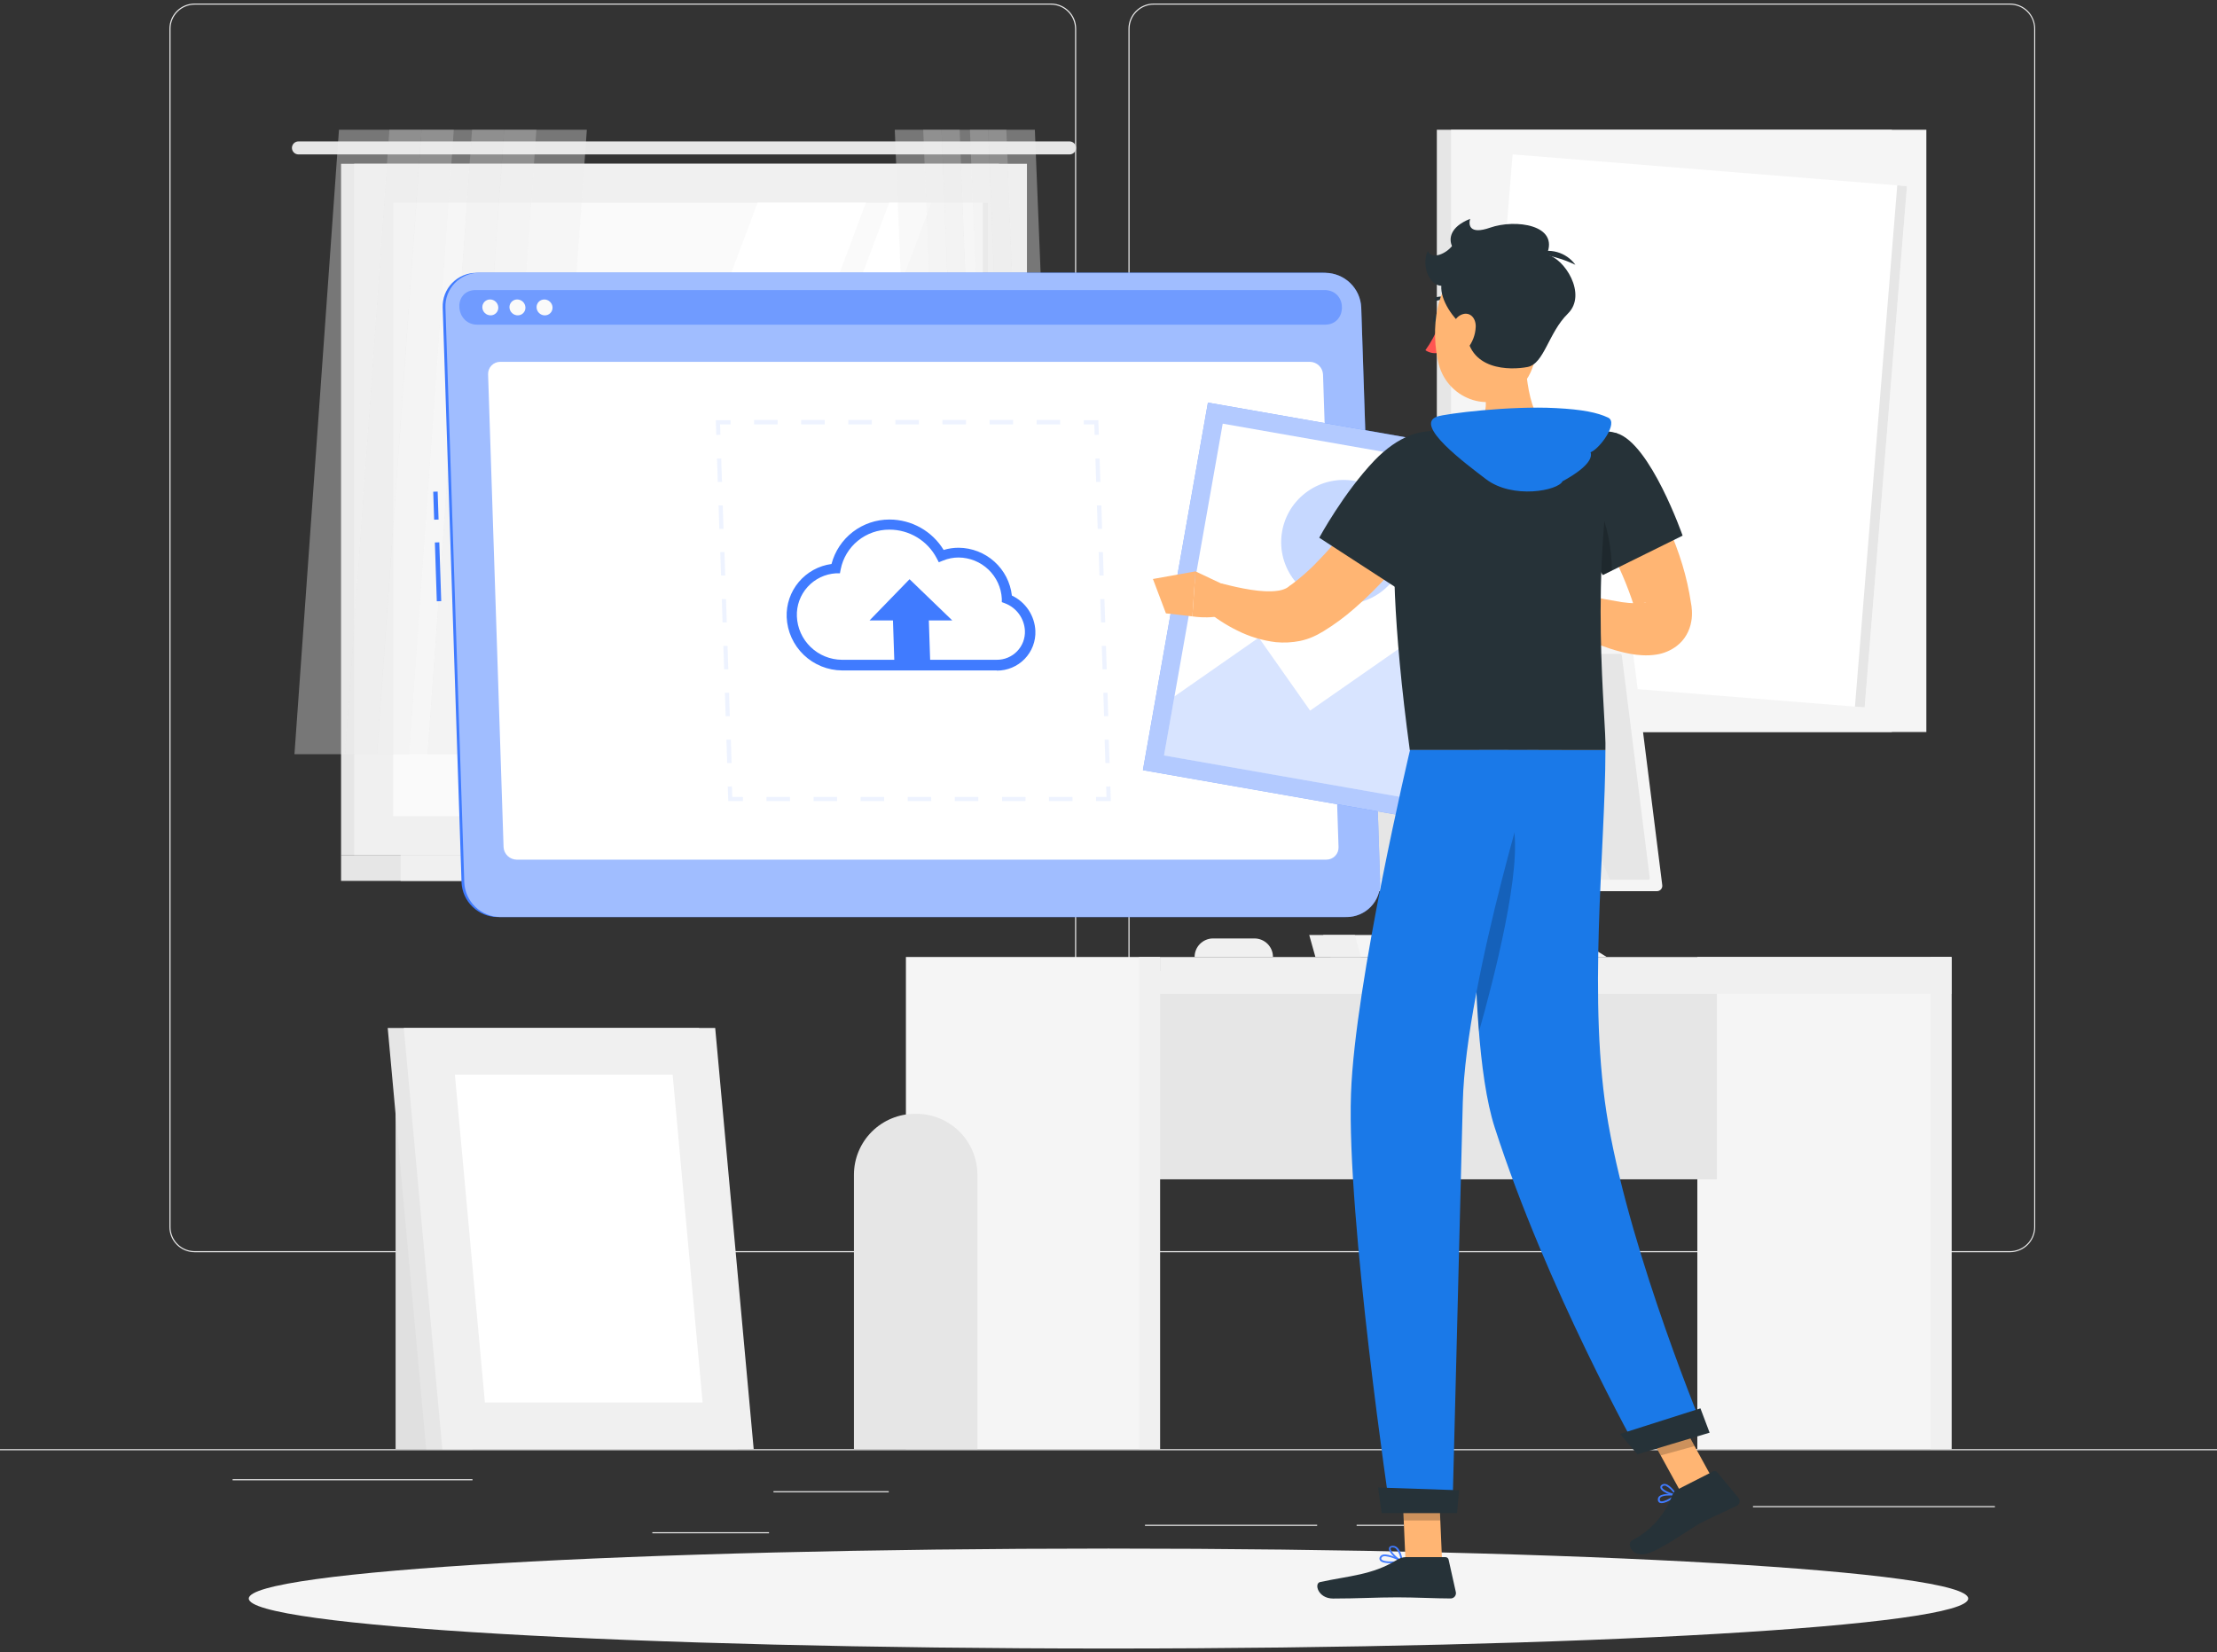 <svg width="314" height="234" viewBox="0 0 314 234" fill="none" xmlns="http://www.w3.org/2000/svg">
<rect x="0" y="0" width="314" height="234" fill="#333333" stroke="none"/>
<g clip-path="url(#clip0_3_2769)">
<path d="M314 205.261H0V205.417H314V205.261Z" fill="#EBEBEB"/>
<path d="M148.836 177.371H27.576C26.625 177.37 25.715 176.993 25.044 176.323C24.373 175.654 23.996 174.747 23.996 173.801V4.071C23.996 3.125 24.373 2.217 25.044 1.548C25.715 0.879 26.625 0.502 27.576 0.5L148.836 0.5C149.787 0.5 150.699 0.876 151.372 1.546C152.044 2.215 152.422 3.124 152.422 4.071V173.801C152.422 174.27 152.329 174.734 152.149 175.167C151.969 175.6 151.705 175.994 151.372 176.326C151.039 176.657 150.643 176.92 150.208 177.1C149.773 177.279 149.307 177.371 148.836 177.371ZM27.576 0.656C26.667 0.658 25.797 1.018 25.155 1.659C24.513 2.299 24.153 3.166 24.153 4.071V173.801C24.153 174.705 24.513 175.573 25.155 176.213C25.797 176.853 26.667 177.213 27.576 177.215H148.836C149.745 177.213 150.616 176.853 151.259 176.213C151.901 175.573 152.263 174.706 152.265 173.801V4.071C152.263 3.166 151.901 2.298 151.259 1.658C150.616 1.018 149.745 0.658 148.836 0.656H27.576Z" fill="#EBEBEB"/>
<path d="M284.679 177.371H163.412C162.461 177.37 161.55 176.993 160.878 176.324C160.206 175.655 159.828 174.747 159.826 173.801V4.071C159.828 3.124 160.206 2.217 160.878 1.548C161.55 0.878 162.461 0.502 163.412 0.5L284.679 0.5C285.627 0.503 286.536 0.881 287.206 1.55C287.876 2.219 288.252 3.126 288.252 4.071V173.801C288.252 174.746 287.876 175.652 287.206 176.321C286.536 176.99 285.627 177.368 284.679 177.371ZM163.412 0.656C162.503 0.658 161.632 1.018 160.989 1.658C160.346 2.298 159.985 3.166 159.983 4.071V173.801C159.985 174.706 160.346 175.573 160.989 176.213C161.632 176.853 162.503 177.213 163.412 177.215H284.679C285.587 177.213 286.459 176.853 287.101 176.213C287.744 175.573 288.106 174.706 288.107 173.801V4.071C288.106 3.166 287.744 2.298 287.101 1.658C286.459 1.018 285.587 0.658 284.679 0.656H163.412Z" fill="#EBEBEB"/>
<path d="M125.876 211.214H109.548V211.37H125.876V211.214Z" fill="#EBEBEB"/>
<path d="M66.92 209.519H32.945V209.675H66.92V209.519Z" fill="#EBEBEB"/>
<path d="M108.92 217.023H92.391V217.179H108.92V217.023Z" fill="#EBEBEB"/>
<path d="M186.553 215.972H162.168V216.129H186.553V215.972Z" fill="#EBEBEB"/>
<path d="M198.856 215.972H192.143V216.129H198.856V215.972Z" fill="#EBEBEB"/>
<path d="M282.544 213.327H248.28V213.484H282.544V213.327Z" fill="#EBEBEB"/>
<path d="M141.488 23.199H48.306V121.112H141.488V23.199Z" fill="#E6E6E6"/>
<path d="M151.48 20.029H42.277C42.155 20.028 42.035 20.051 41.922 20.097C41.809 20.143 41.707 20.21 41.62 20.296C41.534 20.381 41.465 20.483 41.419 20.595C41.372 20.707 41.348 20.827 41.348 20.948C41.348 21.193 41.446 21.429 41.62 21.602C41.794 21.776 42.031 21.873 42.277 21.873H151.48C151.602 21.873 151.722 21.849 151.835 21.803C151.947 21.756 152.049 21.688 152.135 21.602C152.221 21.516 152.289 21.414 152.335 21.302C152.381 21.189 152.404 21.069 152.403 20.948C152.403 20.704 152.306 20.47 152.133 20.298C151.96 20.126 151.725 20.029 151.48 20.029Z" fill="#E6E6E6"/>
<path d="M145.451 23.199H50.158V121.112H145.451V23.199Z" fill="#F0F0F0"/>
<path d="M141.488 121.111H48.306V124.77H141.488V121.111Z" fill="#E6E6E6"/>
<path d="M152.033 121.111H56.74V124.77H152.033V121.111Z" fill="#F0F0F0"/>
<path d="M139.912 115.602V28.714L55.691 28.714V115.602H139.912Z" fill="#FAFAFA"/>
<path d="M74.807 115.596L107.3 28.708H122.636L90.149 115.596H74.807Z" fill="white"/>
<path d="M93.44 115.596L125.933 28.708H131.911L99.419 115.596H93.44Z" fill="white"/>
<path d="M139.912 115.596V28.708H139.209V115.596H139.912Z" fill="#E6E6E6"/>
<g opacity="0.6">
<path opacity="0.6" d="M53.405 106.823H41.705L48.01 18.378H59.71L53.405 106.823Z" fill="#F0F0F0"/>
<path opacity="0.6" d="M57.964 106.823H48.846L55.151 18.378H64.269L57.964 106.823Z" fill="#E6E6E6"/>
<path opacity="0.6" d="M65.105 106.823H53.405L59.71 18.378H71.41L65.105 106.823Z" fill="#F0F0F0"/>
<path opacity="0.6" d="M69.664 106.823H60.545L66.857 18.378H75.969L69.664 106.823Z" fill="#E6E6E6"/>
<path opacity="0.6" d="M76.804 106.823H65.105L71.41 18.378H83.116L76.804 106.823Z" fill="#F0F0F0"/>
</g>
<g opacity="0.6">
<path opacity="0.6" d="M143.517 106.823H150.13L146.569 18.378H139.956L143.517 106.823Z" fill="#F0F0F0"/>
<path opacity="0.6" d="M140.942 106.823H146.092L142.531 18.378H137.375L140.942 106.823Z" fill="#E6E6E6"/>
<path opacity="0.6" d="M136.904 106.823H143.517L139.956 18.378H133.343L136.904 106.823Z" fill="#F0F0F0"/>
<path opacity="0.6" d="M134.329 106.823H139.479L135.918 18.378H130.762L134.329 106.823Z" fill="#E6E6E6"/>
<path opacity="0.6" d="M130.291 106.823H136.904L133.343 18.378H126.73L130.291 106.823Z" fill="#F0F0F0"/>
</g>
<path d="M267.943 18.378H203.503V103.684H267.943V18.378Z" fill="#E6E6E6"/>
<path d="M272.835 18.378H205.513V103.684H272.835V18.378Z" fill="#F5F5F5"/>
<path d="M214.234 21.869L208.242 95.704L264.103 100.199L270.095 26.364L214.234 21.869Z" fill="white"/>
<path d="M268.714 26.252L262.722 100.087L264.099 100.198L270.091 26.363L268.714 26.252Z" fill="#E6E6E6"/>
<path d="M276.389 135.55H240.398V205.254H276.389V135.55Z" fill="#F5F5F5"/>
<path d="M276.389 135.55H273.419V205.254H276.389V135.55Z" fill="#F0F0F0"/>
<path d="M160.303 167.041H243.174V137.545H160.303V167.041Z" fill="#E6E6E6"/>
<path d="M164.291 140.784H276.383V135.556H164.291V140.784Z" fill="#F0F0F0"/>
<path d="M164.298 135.55H128.307V205.254H164.298V135.55Z" fill="#F5F5F5"/>
<path d="M129.607 157.761H129.77C132.067 157.761 134.269 158.67 135.894 160.287C137.518 161.904 138.43 164.098 138.43 166.385V205.254H120.947V166.385C120.947 164.098 121.859 161.904 123.483 160.287C125.107 158.67 127.31 157.761 129.607 157.761Z" fill="#E6E6E6"/>
<path d="M164.298 135.55H161.327V205.254H164.298V135.55Z" fill="#F0F0F0"/>
<path d="M204.804 135.55H197.042L198.926 120.505H206.694L204.804 135.55Z" fill="#F0F0F0"/>
<path d="M206.524 135.55H198.756L200.646 120.505H208.408L206.524 135.55Z" fill="#F5F5F5"/>
<path d="M207.466 128.027H199.704L200.646 120.505H208.408L207.466 128.027Z" fill="#F0F0F0"/>
<path d="M178.936 126.227H233.861C233.969 126.227 234.075 126.204 234.173 126.16C234.272 126.115 234.359 126.051 234.43 125.971C234.502 125.89 234.555 125.796 234.587 125.693C234.618 125.591 234.628 125.483 234.615 125.376L230.382 91.659C230.359 91.475 230.27 91.306 230.131 91.183C229.993 91.06 229.814 90.992 229.628 90.99H174.703C174.595 90.99 174.488 91.013 174.389 91.057C174.29 91.102 174.201 91.167 174.13 91.248C174.058 91.329 174.004 91.424 173.972 91.527C173.94 91.63 173.93 91.739 173.944 91.847L178.176 125.564C178.201 125.747 178.291 125.916 178.431 126.038C178.571 126.159 178.75 126.227 178.936 126.227Z" fill="#F0F0F0"/>
<path d="M179.753 126.227H234.677C234.785 126.227 234.892 126.204 234.99 126.16C235.088 126.115 235.176 126.051 235.247 125.971C235.318 125.89 235.371 125.796 235.403 125.693C235.435 125.591 235.444 125.483 235.431 125.376L231.198 91.659C231.176 91.475 231.087 91.306 230.948 91.183C230.809 91.06 230.63 90.992 230.445 90.99H175.52C175.411 90.99 175.304 91.013 175.205 91.057C175.106 91.102 175.018 91.167 174.946 91.248C174.874 91.329 174.82 91.424 174.788 91.527C174.756 91.63 174.747 91.739 174.76 91.847L178.98 125.564C179.005 125.749 179.097 125.919 179.24 126.042C179.382 126.164 179.565 126.23 179.753 126.227Z" fill="#F5F5F5"/>
<path d="M233.66 124.363L229.697 92.803C229.691 92.751 229.666 92.704 229.626 92.669C229.587 92.634 229.536 92.615 229.484 92.616H176.732C176.702 92.617 176.672 92.623 176.645 92.636C176.618 92.648 176.593 92.666 176.573 92.689C176.553 92.711 176.538 92.737 176.529 92.765C176.519 92.794 176.516 92.824 176.518 92.853L180.481 124.413C180.488 124.465 180.514 124.512 180.553 124.546C180.592 124.58 180.642 124.6 180.694 124.601H233.446C233.477 124.601 233.507 124.595 233.534 124.583C233.562 124.57 233.587 124.552 233.607 124.53C233.627 124.507 233.642 124.481 233.651 124.452C233.661 124.423 233.663 124.393 233.66 124.363Z" fill="#E6E6E6"/>
<path d="M228.033 124.601L214.091 92.616H201.864L215.806 124.601H228.033Z" fill="#EBEBEB"/>
<path d="M213.451 124.601L199.509 92.616H195.107L209.049 124.601H213.451Z" fill="#EBEBEB"/>
<path d="M213.57 135.55H200.922V135.375C200.922 135.043 201.055 134.725 201.29 134.491C201.526 134.256 201.845 134.124 202.178 134.124H212.314C212.647 134.124 212.967 134.256 213.202 134.491C213.438 134.725 213.57 135.043 213.57 135.375V135.531V135.55Z" fill="#F5F5F5"/>
<path d="M202.405 135.55H193.826V135.375C193.826 135.043 193.958 134.725 194.194 134.491C194.429 134.256 194.749 134.124 195.082 134.124H201.142C201.475 134.124 201.795 134.256 202.03 134.491C202.266 134.725 202.398 135.043 202.398 135.375V135.531L202.405 135.55Z" fill="#F0F0F0"/>
<path d="M227.562 135.55H188.463L187.408 132.43H222.475L227.562 135.55Z" fill="#F5F5F5"/>
<path d="M192.765 135.55H186.303L185.43 132.43H191.892L192.765 135.55Z" fill="#F0F0F0"/>
<path d="M180.324 135.556H169.196C169.191 134.865 169.461 134.2 169.947 133.707C170.433 133.214 171.095 132.932 171.789 132.924H177.668C178.364 132.924 179.031 133.199 179.524 133.689C180.016 134.18 180.293 134.844 180.293 135.538L180.324 135.556Z" fill="#F0F0F0"/>
<path d="M56.03 205.261H66.939V154.779H56.03L56.03 205.261Z" fill="#E0E0E0"/>
<path d="M104.461 205.261H60.363L54.912 145.605H99.01L104.461 205.261Z" fill="#E6E6E6"/>
<path d="M106.747 205.261H62.649L57.192 145.605H101.296L106.747 205.261Z" fill="#F0F0F0"/>
<path d="M68.678 198.651L64.427 152.209H95.268L99.513 198.651H68.678Z" fill="white"/>
<path d="M157 233.5C224.248 233.5 278.763 230.331 278.763 226.421C278.763 222.512 224.248 219.343 157 219.343C89.752 219.343 35.237 222.512 35.237 226.421C35.237 230.331 89.752 233.5 157 233.5Z" fill="#F5F5F5"/>
<path d="M62.221 76.817L61.593 76.837L61.866 85.168L62.493 85.148L62.221 76.817Z" fill="#407BFF"/>
<path d="M61.987 69.627L61.359 69.647L61.489 73.61L62.116 73.589L61.987 69.627Z" fill="#407BFF"/>
<path d="M70.461 129.891H190.321C190.962 129.893 191.596 129.766 192.186 129.518C192.776 129.27 193.31 128.906 193.755 128.448C194.2 127.989 194.548 127.446 194.777 126.85C195.006 126.255 195.112 125.619 195.088 124.982L192.419 43.541C192.361 42.231 191.802 40.994 190.855 40.083C189.909 39.172 188.648 38.658 187.332 38.644H67.472C66.831 38.642 66.197 38.769 65.606 39.017C65.016 39.265 64.482 39.629 64.037 40.087C63.591 40.546 63.243 41.089 63.013 41.684C62.783 42.28 62.676 42.916 62.699 43.553L65.368 124.995C65.428 126.304 65.989 127.542 66.936 128.452C67.883 129.363 69.145 129.878 70.461 129.891Z" fill="#407BFF"/>
<path d="M70.845 129.891H190.705C191.346 129.893 191.98 129.766 192.57 129.518C193.161 129.27 193.695 128.906 194.14 128.448C194.586 127.99 194.934 127.446 195.164 126.851C195.394 126.255 195.5 125.62 195.478 124.982L192.796 43.541C192.737 42.233 192.178 40.998 191.233 40.087C190.288 39.177 189.03 38.661 187.716 38.644H67.856C67.215 38.642 66.581 38.769 65.991 39.017C65.401 39.265 64.867 39.629 64.422 40.088C63.977 40.546 63.629 41.089 63.4 41.685C63.171 42.281 63.065 42.916 63.089 43.553L65.758 124.995C65.816 126.304 66.375 127.541 67.322 128.452C68.268 129.363 69.529 129.878 70.845 129.891Z" fill="#407BFF"/>
<path opacity="0.5" d="M70.845 129.891H190.705C191.346 129.893 191.98 129.766 192.57 129.518C193.161 129.27 193.695 128.906 194.14 128.448C194.586 127.99 194.934 127.446 195.164 126.851C195.394 126.255 195.5 125.62 195.478 124.982L192.796 43.541C192.737 42.233 192.178 40.998 191.233 40.087C190.288 39.177 189.03 38.661 187.716 38.644H67.856C67.215 38.642 66.581 38.769 65.991 39.017C65.401 39.265 64.867 39.629 64.422 40.088C63.977 40.546 63.629 41.089 63.4 41.685C63.171 42.281 63.065 42.916 63.089 43.553L65.758 124.995C65.816 126.304 66.375 127.541 67.322 128.452C68.268 129.363 69.529 129.878 70.845 129.891Z" fill="white"/>
<path opacity="0.5" d="M187.414 41.09H67.548H67.146C64.075 41.346 64.514 45.986 67.611 45.986H187.678C190.768 45.986 190.906 41.346 187.816 41.09H187.414Z" fill="#407BFF"/>
<path d="M70.575 43.541C70.581 43.687 70.557 43.833 70.504 43.97C70.452 44.106 70.372 44.231 70.27 44.336C70.168 44.442 70.046 44.525 69.91 44.582C69.775 44.639 69.629 44.667 69.482 44.666C69.179 44.665 68.888 44.547 68.671 44.337C68.453 44.127 68.325 43.842 68.314 43.541C68.309 43.395 68.333 43.249 68.386 43.113C68.439 42.977 68.518 42.852 68.62 42.747C68.722 42.642 68.844 42.558 68.98 42.501C69.115 42.444 69.26 42.415 69.407 42.415C69.71 42.417 70 42.535 70.218 42.744C70.436 42.954 70.563 43.239 70.575 43.541Z" fill="#FAFAFA"/>
<path d="M74.418 43.541C74.425 43.687 74.401 43.834 74.35 43.971C74.297 44.108 74.218 44.233 74.116 44.338C74.013 44.444 73.89 44.527 73.754 44.584C73.618 44.64 73.472 44.668 73.325 44.666C73.023 44.663 72.733 44.545 72.516 44.336C72.298 44.126 72.17 43.842 72.157 43.541C72.152 43.395 72.177 43.249 72.229 43.113C72.282 42.977 72.362 42.852 72.464 42.747C72.566 42.642 72.688 42.558 72.823 42.501C72.958 42.444 73.103 42.415 73.25 42.415C73.553 42.417 73.843 42.535 74.061 42.744C74.279 42.954 74.407 43.239 74.418 43.541Z" fill="#FAFAFA"/>
<path d="M77.948 44.346C78.378 43.911 78.36 43.198 77.907 42.755C77.455 42.312 76.739 42.306 76.308 42.742C75.878 43.178 75.896 43.891 76.349 44.334C76.802 44.777 77.517 44.782 77.948 44.346Z" fill="#FAFAFA"/>
<path d="M73.168 121.762H187.854C188.086 121.763 188.316 121.717 188.53 121.627C188.745 121.537 188.938 121.405 189.1 121.238C189.261 121.072 189.387 120.874 189.47 120.658C189.552 120.442 189.59 120.211 189.581 119.98L187.383 53.027C187.357 52.553 187.153 52.107 186.81 51.777C186.468 51.448 186.013 51.26 185.536 51.251H70.857C70.625 51.249 70.395 51.294 70.181 51.383C69.967 51.473 69.773 51.604 69.612 51.77C69.45 51.937 69.324 52.133 69.242 52.349C69.159 52.565 69.121 52.796 69.13 53.027L71.322 119.998C71.35 120.47 71.556 120.913 71.898 121.24C72.241 121.567 72.694 121.753 73.168 121.762Z" fill="white"/>
<g opacity="0.3">
<path opacity="0.3" d="M157.333 113.47H155.235V112.882H156.717L156.667 111.407L157.264 111.388L157.333 113.47Z" fill="#407BFF"/>
<path opacity="0.3" d="M151.901 113.47H148.566V112.882H151.901V113.47ZM145.231 113.47H141.928V112.882H145.263L145.231 113.47ZM138.562 113.47H135.227V112.882H138.562V113.47ZM131.893 113.47H128.558V112.882H131.88L131.893 113.47ZM125.23 113.47H121.889V112.882H125.23V113.47ZM118.56 113.47H115.226V112.882H118.56V113.47ZM111.891 113.47H108.556V112.882H111.891V113.47Z" fill="#407BFF"/>
<path opacity="0.3" d="M105.221 113.47H103.143L103.08 111.407L103.67 111.388L103.72 112.882H105.221V113.47Z" fill="#407BFF"/>
<path opacity="0.3" d="M102.991 108.086L102.885 104.766H103.513L103.619 108.086H102.991ZM102.778 101.445L102.665 98.125H103.261L103.368 101.445H102.778ZM102.558 94.804L102.451 91.484H103.042L103.155 94.804H102.558ZM102.338 88.163L102.231 84.843H102.828L102.935 88.163H102.338ZM102.125 81.523L102.012 78.202H102.608L102.715 81.523H102.125ZM101.88 74.913L101.773 71.593H102.363L102.476 74.913H101.88ZM101.66 68.272L101.553 64.952H102.15L102.257 68.272H101.66Z" fill="#407BFF"/>
<path opacity="0.3" d="M101.447 61.6L101.378 59.518H103.469V60.112H101.993L102.037 61.581L101.447 61.6Z" fill="#407BFF"/>
<path opacity="0.3" d="M150.155 60.112H146.82V59.486H150.155V60.112ZM143.485 60.112H140.151V59.486H143.485V60.112ZM136.816 60.112H133.481V59.486H136.816V60.112ZM130.147 60.112H126.812V59.486H130.147V60.112ZM123.477 60.112H120.143V59.486H123.477V60.112ZM116.808 60.112H113.473V59.486H116.808V60.112ZM110.139 60.112H106.804V59.486H110.139V60.112Z" fill="#407BFF"/>
<path opacity="0.3" d="M155.034 61.6L154.984 60.112H153.489V59.518H155.562L155.631 61.581L155.034 61.6Z" fill="#407BFF"/>
<path opacity="0.3" d="M156.56 108.086L156.453 104.766H157.044L157.157 108.086H156.56ZM156.372 101.445L156.265 98.125H156.862L156.968 101.445H156.372ZM156.158 94.804L156.045 91.484H156.642L156.749 94.804H156.158ZM155.938 88.163L155.832 84.843H156.422L156.535 88.163H155.938ZM155.719 81.523L155.612 78.202H156.209L156.315 81.523H155.719ZM155.474 74.913L155.361 71.593H155.989L156.095 74.913H155.474ZM155.254 68.272L155.147 64.952H155.738L155.851 68.272H155.254Z" fill="#407BFF"/>
</g>
<path d="M141.187 94.961H119.263C117.234 94.946 115.287 94.156 113.827 92.752C112.367 91.348 111.505 89.439 111.419 87.419C111.35 85.603 111.961 83.825 113.134 82.432C114.308 81.04 115.96 80.131 117.769 79.884C118.243 78.078 119.306 76.479 120.792 75.339C122.278 74.2 124.101 73.583 125.977 73.587C127.52 73.588 129.036 73.985 130.381 74.74C131.725 75.495 132.851 76.582 133.651 77.896C134.341 77.688 135.058 77.583 135.78 77.583C137.65 77.6 139.449 78.299 140.837 79.547C142.225 80.794 143.107 82.505 143.316 84.355C144.274 84.81 145.09 85.516 145.676 86.397C146.262 87.278 146.597 88.302 146.644 89.358C146.674 90.088 146.554 90.817 146.293 91.501C146.032 92.184 145.634 92.808 145.124 93.334C144.614 93.86 144.002 94.278 143.325 94.561C142.649 94.845 141.921 94.99 141.187 94.986V94.961ZM125.977 75.019C124.347 75.01 122.765 75.566 121.504 76.594C120.243 77.621 119.382 79.055 119.069 80.647L118.962 81.204H118.397C116.857 81.299 115.417 81.99 114.383 83.13C113.349 84.269 112.803 85.766 112.864 87.3C112.928 88.946 113.628 90.504 114.816 91.65C116.004 92.796 117.59 93.442 119.244 93.454H141.168C141.705 93.458 142.237 93.354 142.733 93.148C143.228 92.941 143.676 92.637 144.05 92.252C144.423 91.868 144.715 91.412 144.906 90.913C145.097 90.413 145.184 89.88 145.162 89.345C145.123 88.494 144.836 87.673 144.335 86.982C143.834 86.291 143.141 85.76 142.342 85.456L141.89 85.287V84.805C141.81 83.24 141.133 81.764 139.998 80.679C138.862 79.594 137.354 78.981 135.78 78.965C135.03 78.963 134.288 79.108 133.594 79.39L132.966 79.64L132.658 79.053C132.021 77.836 131.062 76.817 129.883 76.106C128.705 75.395 127.354 75.019 125.977 75.019Z" fill="#407BFF"/>
<path d="M134.869 87.876L128.822 82.041L123.157 87.876H126.473L126.674 93.904H131.754L131.553 87.876H134.869Z" fill="#407BFF"/>
<path d="M230.476 64.189C231.054 65.014 231.519 65.721 231.996 66.496C232.473 67.272 232.925 68.022 233.365 68.797C234.244 70.354 235.061 71.924 235.808 73.581C236.578 75.227 237.257 76.914 237.843 78.634C238.449 80.4 238.926 82.207 239.268 84.043L239.507 85.468L239.538 85.65L239.576 85.875C239.576 86.094 239.626 86.281 239.632 86.5C239.645 86.746 239.645 86.992 239.632 87.238L239.601 87.632L239.532 88.07C239.48 88.378 239.4 88.682 239.293 88.976C239.178 89.309 239.031 89.629 238.854 89.933C238.501 90.545 238.029 91.081 237.466 91.509C236.636 92.137 235.663 92.549 234.634 92.71C233.957 92.817 233.27 92.85 232.586 92.81C232.028 92.781 231.472 92.716 230.922 92.616C229.951 92.431 228.992 92.184 228.052 91.878C226.332 91.309 224.653 90.621 223.028 89.82C221.426 89.048 219.87 88.184 218.368 87.232L220.177 83.242C223.298 84.079 226.458 84.759 229.647 85.281C230.352 85.387 231.063 85.447 231.776 85.462C232.232 85.501 232.691 85.45 233.126 85.312C233.164 85.312 233.02 85.237 232.605 85.512C232.376 85.682 232.182 85.894 232.034 86.137C231.962 86.257 231.901 86.382 231.852 86.513C231.813 86.608 231.782 86.707 231.757 86.806L231.72 87.013C231.722 87.046 231.722 87.08 231.72 87.113C231.72 87.113 231.72 87.144 231.72 87.113V87.032V86.9L231.437 85.844C230.494 82.93 229.286 80.108 227.826 77.414C227.116 76.007 226.338 74.613 225.546 73.231C225.151 72.537 224.743 71.855 224.334 71.174C223.926 70.492 223.487 69.779 223.122 69.21L230.476 64.189Z" fill="#FFB573"/>
<path d="M220.924 83.58L218.199 80.872L215.492 86.888C215.492 86.888 218.054 88.301 220.334 87.269L220.924 83.58Z" fill="#FFB573"/>
<path d="M214.173 78.721L212.164 83.799L215.486 86.888L218.199 80.872L214.173 78.721Z" fill="#FFB573"/>
<path d="M223.371 66.196L171.084 57.025L161.874 109.088L214.161 118.259L223.371 66.196Z" fill="#407BFF"/>
<path opacity="0.6" d="M223.371 66.196L171.084 57.025L161.874 109.088L214.161 118.259L223.371 66.196Z" fill="white"/>
<path d="M220.374 68.286L173.178 60.008L164.864 107.003L212.06 115.281L220.374 68.286Z" fill="white"/>
<path opacity="0.3" d="M195.382 84.007C199.385 81.215 200.357 75.721 197.553 71.736C194.75 67.75 189.232 66.782 185.229 69.574C181.227 72.366 180.255 77.86 183.059 81.845C185.862 85.831 191.38 86.799 195.382 84.007Z" fill="#407BFF"/>
<path opacity="0.2" d="M201.375 89.627L185.555 100.651L178.283 90.315L166.345 98.638L164.863 107.004L212.057 115.284L213.539 106.917L201.375 89.627Z" fill="#407BFF"/>
<path d="M203.968 45.248C203.968 45.667 203.767 46.005 203.491 46.011C203.215 46.017 202.989 45.686 202.982 45.267C202.976 44.848 203.19 44.51 203.46 44.504C203.73 44.498 203.962 44.835 203.968 45.248Z" fill="#263238"/>
<path d="M203.805 46.005C203.331 47.286 202.684 48.498 201.883 49.606C202.173 49.803 202.502 49.934 202.848 49.992C203.194 50.049 203.549 50.031 203.887 49.938L203.805 46.005Z" fill="#FF5652"/>
<path d="M205.444 42.909C205.379 42.922 205.311 42.909 205.256 42.872C205.01 42.686 204.723 42.563 204.418 42.514C204.114 42.465 203.802 42.491 203.51 42.59C203.48 42.602 203.448 42.608 203.415 42.608C203.383 42.608 203.351 42.601 203.321 42.588C203.291 42.575 203.264 42.557 203.242 42.534C203.219 42.51 203.202 42.483 203.19 42.453C203.177 42.423 203.171 42.392 203.171 42.359C203.171 42.327 203.177 42.296 203.189 42.266C203.202 42.236 203.22 42.209 203.242 42.187C203.265 42.164 203.292 42.146 203.322 42.134C203.691 42.009 204.085 41.974 204.47 42.032C204.856 42.09 205.222 42.238 205.538 42.465C205.592 42.503 205.628 42.56 205.64 42.624C205.652 42.689 205.638 42.755 205.601 42.809C205.564 42.861 205.508 42.897 205.444 42.909Z" fill="#263238"/>
<path d="M216.076 46.836C215.812 50.676 216.114 58.423 219.059 60.593C219.059 60.593 218.337 63.72 211.347 64.595C203.667 65.558 207.196 61.256 207.196 61.256C211.266 59.736 210.769 56.654 209.671 53.834L216.076 46.836Z" fill="#FFB573"/>
<path d="M235.117 212.871H235.073C234.98 212.822 234.905 212.746 234.858 212.653C234.81 212.56 234.793 212.455 234.809 212.352C234.811 212.269 234.832 212.187 234.869 212.113C234.905 212.038 234.958 211.973 235.023 211.92C235.613 211.42 237.334 211.639 237.409 211.651C237.433 211.653 237.456 211.663 237.475 211.678C237.493 211.693 237.507 211.713 237.514 211.736C237.521 211.759 237.52 211.784 237.513 211.807C237.505 211.829 237.491 211.849 237.472 211.864C237.07 212.189 235.739 213.108 235.117 212.871ZM237.083 211.845C236.499 211.802 235.531 211.789 235.199 212.089C235.16 212.119 235.129 212.156 235.107 212.2C235.085 212.243 235.074 212.291 235.073 212.339C235.073 212.571 235.161 212.614 235.192 212.627C235.5 212.79 236.448 212.314 237.083 211.858V211.845Z" fill="#407BFF"/>
<path d="M236.524 211.689C235.896 211.476 235.268 211.126 235.174 210.763C235.147 210.675 235.153 210.58 235.19 210.496C235.227 210.411 235.292 210.342 235.375 210.301C235.452 210.248 235.539 210.213 235.631 210.197C235.723 210.18 235.818 210.184 235.908 210.207C236.668 210.363 237.459 211.633 237.497 211.689C237.51 211.707 237.516 211.729 237.516 211.751C237.516 211.774 237.51 211.795 237.497 211.814C237.487 211.833 237.471 211.849 237.453 211.86C237.434 211.871 237.412 211.877 237.39 211.877C237.094 211.854 236.802 211.791 236.524 211.689ZM235.946 210.438H235.858C235.8 210.422 235.739 210.418 235.679 210.428C235.619 210.437 235.562 210.46 235.513 210.495C235.381 210.588 235.4 210.657 235.406 210.688C235.506 211.02 236.486 211.483 237.145 211.595C236.849 211.122 236.436 210.733 235.946 210.463V210.438Z" fill="#407BFF"/>
<path d="M196.985 221.419C196.319 221.419 195.679 221.325 195.459 221.025C195.404 220.947 195.375 220.854 195.375 220.759C195.375 220.664 195.404 220.571 195.459 220.493C195.501 220.422 195.558 220.36 195.624 220.311C195.691 220.261 195.767 220.226 195.848 220.206C196.709 219.974 198.523 221 198.599 221.044C198.619 221.057 198.635 221.076 198.644 221.098C198.654 221.12 198.657 221.145 198.653 221.168C198.649 221.192 198.638 221.214 198.622 221.232C198.606 221.25 198.585 221.263 198.561 221.269C198.041 221.366 197.514 221.416 196.985 221.419ZM196.162 220.412C196.082 220.412 196.001 220.423 195.924 220.443C195.825 220.466 195.739 220.527 195.685 220.612C195.597 220.769 195.628 220.844 195.685 220.887C195.924 221.219 197.236 221.225 198.197 221.088C197.569 220.733 196.878 220.504 196.162 220.412Z" fill="#407BFF"/>
<path d="M198.549 221.275H198.499C197.871 220.994 196.615 219.881 196.728 219.299C196.728 219.161 196.847 218.986 197.186 218.955C197.308 218.942 197.431 218.953 197.548 218.99C197.665 219.027 197.772 219.087 197.864 219.168C198.524 219.706 198.668 221.094 198.668 221.15C198.672 221.172 198.669 221.194 198.66 221.214C198.651 221.234 198.636 221.251 198.618 221.263C198.596 221.273 198.573 221.277 198.549 221.275ZM197.293 219.18H197.192C196.973 219.18 196.96 219.287 196.954 219.318C196.897 219.668 197.739 220.568 198.373 220.925C198.317 220.338 198.08 219.784 197.695 219.337C197.58 219.24 197.436 219.185 197.287 219.18H197.293Z" fill="#407BFF"/>
<path d="M204.245 221.15H199.064L198.549 209.206H203.73L204.245 221.15Z" fill="#FFB573"/>
<path d="M242.986 210.257L238.182 211.57L232.034 200.371L236.838 199.057L242.986 210.257Z" fill="#FFB573"/>
<path d="M237.459 211.045L242.647 208.406C242.738 208.36 242.842 208.345 242.943 208.366C243.043 208.386 243.134 208.44 243.199 208.519L246.208 212.139C246.28 212.228 246.331 212.332 246.357 212.443C246.383 212.555 246.384 212.671 246.359 212.782C246.335 212.894 246.285 212.999 246.214 213.089C246.143 213.179 246.053 213.252 245.95 213.302C244.129 214.19 243.193 214.553 240.926 215.691C239.526 216.41 235.356 219.493 233.252 220.068C231.148 220.643 230.332 218.611 231.142 218.192C233.802 216.833 235.847 214.524 236.869 211.726C236.978 211.436 237.187 211.194 237.459 211.045Z" fill="#263238"/>
<path d="M199.076 220.556H204.728C204.83 220.556 204.929 220.591 205.009 220.655C205.089 220.718 205.145 220.807 205.168 220.906L206.191 225.49C206.217 225.601 206.217 225.716 206.191 225.827C206.166 225.938 206.115 226.042 206.043 226.131C205.971 226.219 205.879 226.29 205.776 226.339C205.672 226.387 205.558 226.411 205.444 226.409C203.403 226.409 200.451 226.253 197.908 226.253C194.906 226.253 192.319 226.421 188.802 226.421C186.673 226.421 186.083 224.277 186.974 224.083C191.025 223.201 194.335 223.107 197.839 220.956C198.206 220.712 198.634 220.573 199.076 220.556Z" fill="#263238"/>
<path d="M221.357 70.142C221.898 71.53 222.494 72.881 223.097 74.15C224.127 76.339 225.157 78.258 225.904 79.578C226.57 80.772 227.009 81.454 227.009 81.454L238.313 75.87C238.313 75.87 233.754 62.813 228.994 61.362C224.127 59.905 218.915 63.92 221.357 70.142Z" fill="#263238"/>
<path opacity="0.2" d="M226.376 71.436C225.39 72.155 224.686 74.1 224.184 76.382C224.812 77.633 225.44 78.727 225.905 79.578C226.57 80.772 227.01 81.454 227.01 81.454L228.303 80.828C228.279 77.603 227.624 74.413 226.376 71.436Z" fill="black"/>
<path d="M197.431 78.465C197.431 80.222 197.475 82.154 197.569 84.28C197.826 90.071 198.461 97.281 199.673 106.241H227.38C227.575 102.008 224.899 81.341 229.007 61.381C225.941 60.796 222.84 60.408 219.725 60.218C215.801 59.993 211.867 59.993 207.943 60.218C205.254 60.49 202.589 60.969 199.974 61.65C199.974 61.65 197.424 64.52 197.431 78.465Z" fill="#263238"/>
<path d="M204.559 70.279C204.147 71.138 203.688 71.973 203.183 72.781C202.725 73.518 202.26 74.225 201.783 74.913C200.828 76.295 199.83 77.621 198.781 78.909C196.674 81.546 194.335 83.99 191.791 86.212C190.439 87.398 188.987 88.467 187.452 89.408L186.824 89.764L186.661 89.858L186.434 89.971L185.976 90.189C185.383 90.45 184.764 90.649 184.13 90.784C183.002 91.009 181.846 91.068 180.701 90.959C178.788 90.726 176.931 90.163 175.212 89.295C174.418 88.905 173.648 88.466 172.907 87.982C172.16 87.497 171.445 86.964 170.766 86.388L172.989 82.636C175.708 83.342 178.773 83.98 180.883 83.686C181.319 83.642 181.743 83.523 182.139 83.336C182.267 83.27 182.389 83.193 182.503 83.105L182.56 83.048L182.597 83.017L182.685 82.954L183.068 82.686C184.145 81.874 185.165 80.99 186.12 80.04C188.169 77.973 190.076 75.771 191.829 73.45C192.727 72.274 193.594 71.073 194.429 69.873C194.837 69.248 195.245 68.666 195.622 68.078C195.999 67.49 196.376 66.877 196.57 66.496L204.559 70.279Z" fill="#FFB573"/>
<path d="M174.094 83.186L169.315 80.928L168.882 87.307C168.882 87.307 172.6 87.932 174.565 86.506L174.094 83.186Z" fill="#FFB573"/>
<path d="M163.293 82.01L165.133 86.875L168.882 87.307L169.315 80.928L163.293 82.01Z" fill="#FFB573"/>
<path d="M207.981 66.896C207.818 71.824 197.619 83.155 197.619 83.155L186.849 76.164C186.849 76.164 190.284 69.817 194.68 65.208C201.393 58.261 208.176 60.981 207.981 66.896Z" fill="#263238"/>
<path opacity="0.2" d="M198.549 209.206L198.812 215.366H204L203.736 209.206H198.549Z" fill="black"/>
<path opacity="0.2" d="M236.838 199.057L232.034 200.371L235.205 206.149L240.009 204.829L236.838 199.057Z" fill="black"/>
<path d="M217.916 44.078C217.709 49.194 217.853 52.208 215.316 54.871C211.498 58.899 205.117 56.691 203.786 51.62C202.587 47.049 203.127 39.451 208.107 37.313C209.202 36.835 210.403 36.644 211.593 36.759C212.784 36.874 213.925 37.29 214.908 37.969C215.892 38.647 216.684 39.564 217.211 40.634C217.737 41.703 217.98 42.889 217.916 44.078Z" fill="#FFB573"/>
<path d="M207.661 46.517C205.808 45.204 203.993 42.496 204.138 40.483C202.423 40.414 201.274 37.6 202.216 35.549C202.807 36.869 204.848 35.893 205.645 34.855C205.218 33.848 205.287 32.179 208.22 30.997C207.975 31.847 208.101 33.279 211.046 32.248C214.619 30.997 220.899 31.828 219.059 36.068C221.571 36.518 224.843 41.696 222.067 44.416C219.292 47.136 218.72 51.526 216.346 51.983C213.972 52.439 207.799 52.583 207.661 46.517Z" fill="#263238"/>
<path d="M217.388 35.899C218.387 35.483 219.497 35.416 220.54 35.707C221.582 35.999 222.494 36.633 223.128 37.506C221.321 36.648 219.38 36.104 217.388 35.899Z" fill="#263238"/>
<path d="M209.011 46.298C208.965 47.445 208.539 48.545 207.799 49.425C206.819 50.563 205.746 49.9 205.526 48.556C205.331 47.343 205.607 45.298 206.826 44.648C208.044 43.997 209.055 44.929 209.011 46.298Z" fill="#FFB573"/>
<path d="M209.501 106.241C209.501 106.241 207.058 145.28 211.693 159.675C219.028 182.474 232.115 205.767 232.115 205.767L241.473 202.959C241.473 202.959 231.18 178.378 227.795 159.187C224.755 141.935 227.38 120.355 227.38 106.26L209.501 106.241Z" fill="#1A79E8"/>
<path opacity="0.2" d="M209.124 114.933C211.737 114.17 213.778 114.458 214.305 116.809C215.687 122.856 211.542 138.808 209.476 146.105C208.622 135.625 208.816 123.119 209.124 114.933Z" fill="black"/>
<path d="M229.471 203.103C229.433 203.103 231.914 205.992 231.914 205.992L242.138 202.928L240.838 199.483L229.471 203.103Z" fill="#263238"/>
<path d="M199.704 106.241C199.704 106.241 191.898 139.177 191.346 154.91C190.718 172.556 196.916 214.171 196.916 214.171H205.708C205.708 214.171 206.788 172.231 207.178 156.161C207.605 138.652 217.929 106.241 217.929 106.241H199.704Z" fill="#1A79E8"/>
<path d="M195.195 210.695C195.158 210.695 195.691 214.322 195.691 214.322H206.367L206.656 211.082L195.195 210.695Z" fill="#263238"/>
<path d="M203.547 59.005C204.741 58.598 213.79 57.454 220.359 57.804C224.127 57.998 226.224 58.429 227.757 59.149C229.289 59.868 226.545 63.601 225.276 64.057C225.791 65.483 222.934 67.303 221.307 68.166C220.679 69.504 214.23 70.742 210.462 67.866C207.567 65.652 200.162 60.174 203.547 59.005Z" fill="#1A79E8"/>
</g>
<defs>
<clipPath id="clip0_3_2769">
<rect width="314" height="233" fill="white" transform="translate(0 0.5)"/>
</clipPath>
</defs>
</svg>
